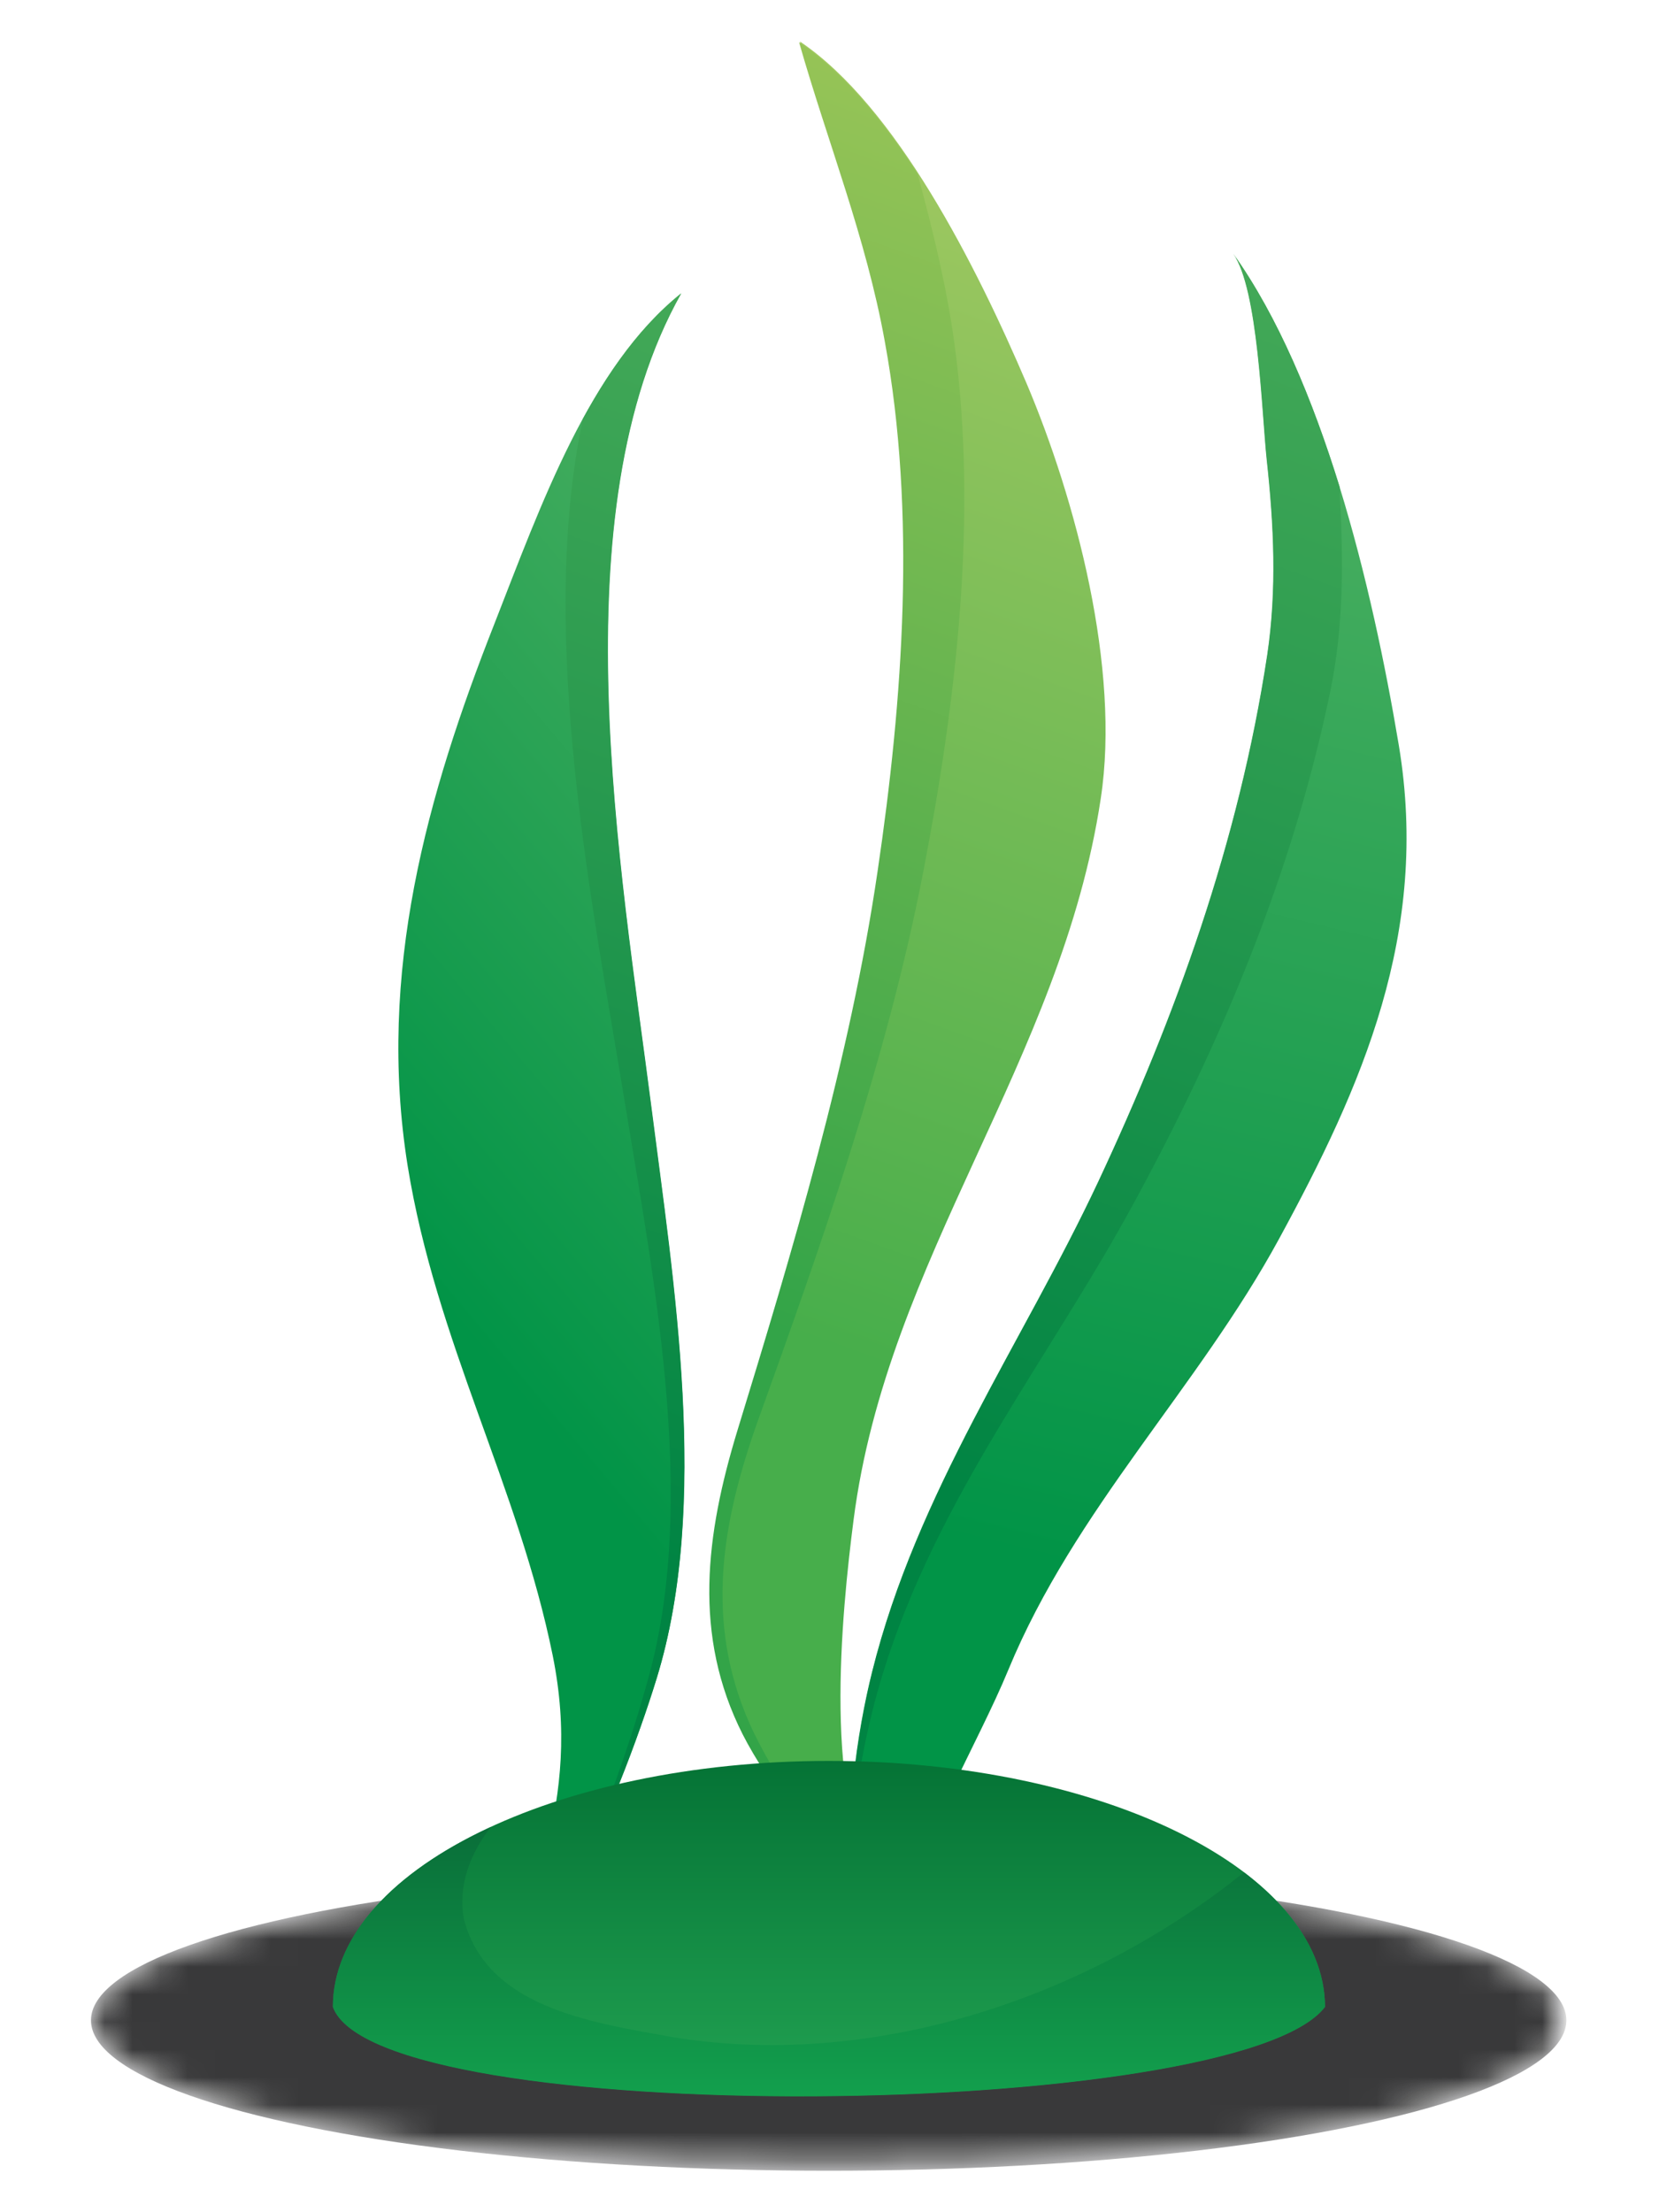 <?xml version="1.0" encoding="utf-8"?>
<!-- Generator: Adobe Illustrator 24.3.0, SVG Export Plug-In . SVG Version: 6.00 Build 0)  -->
<svg version="1.1" id="Calque_1" xmlns="http://www.w3.org/2000/svg" xmlns:xlink="http://www.w3.org/1999/xlink" x="0px" y="0px"
	 viewBox="0 0 60 80" style="enable-background:new 0 0 60 80;" xml:space="preserve">
<style type="text/css">
	.st0{fill:url(#SVGID_2_);}
	.st1{fill:url(#SVGID_3_);}
	.st2{fill:url(#SVGID_4_);}
	.st3{fill:url(#SVGID_5_);}
	.st4{fill:url(#SVGID_6_);}
	.st5{fill:url(#SVGID_7_);}
	.st6{fill:url(#SVGID_8_);}
	.st7{filter:url(#Adobe_OpacityMaskFilter);}
	.st8{fill:url(#SVGID_9_);}
	.st9{opacity:0.88;mask:url(#SVGID_1_);fill:#020203;enable-background:new    ;}
	.st10{fill:url(#SVGID_10_);}
	.st11{fill:url(#SVGID_11_);}
</style>
<g>
	
		<linearGradient id="SVGID_2_" gradientUnits="userSpaceOnUse" x1="41.455" y1="77.835" x2="25.928" y2="34.721" gradientTransform="matrix(1 0 0 -1 0 82)">
		<stop  offset="0" style="stop-color:#A6CA62"/>
		<stop  offset="1" style="stop-color:#47AE4B"/>
	</linearGradient>
	<path class="st0" d="M31.91,68.08c-1.69-0.12-4.2-3.76-5.02-5.39c-1.81-3.58-1.34-7.23-0.19-10.99c1.97-6.46,4.06-13.38,5.07-20.23
		c0.9-6.21,1.4-12.94,0.26-19.15c-0.69-3.77-2.08-7.21-3.1-10.82c3.48,2.35,6.38,8.11,8.2,12.37c1.77,4.18,3.4,10.3,2.68,15.01
		c-1.43,9.49-7.72,16.59-8.94,26.09C30.45,58.23,29.69,65.56,31.91,68.08z"/>
	
		<linearGradient id="SVGID_3_" gradientUnits="userSpaceOnUse" x1="41.441" y1="77.84" x2="25.914" y2="34.726" gradientTransform="matrix(1 0 0 -1 0 82)">
		<stop  offset="0" style="stop-color:#9AC557"/>
		<stop  offset="1" style="stop-color:#33A448"/>
	</linearGradient>
	<path class="st1" d="M31.66,67.76c0.07,0.11,0.14,0.22,0.22,0.32c-1.67-0.24-4.02-4.05-4.77-5.75c-1.64-3.71-1-7.31,0.31-10.98
		c2.27-6.31,4.67-13.07,5.97-19.82c1.19-6.13,1.98-12.81,1.13-19.1c-0.29-2.11-0.79-4.13-1.33-6.13c-1.28-1.98-2.73-3.72-4.29-4.77
		c1.03,3.61,2.42,7.05,3.1,10.82c1.14,6.21,0.66,12.94-0.26,19.15c-1,6.83-3.09,13.77-5.07,20.23c-1.15,3.77-1.62,7.41,0.19,10.99
		c0.83,1.64,3.33,5.28,5.02,5.39C31.83,67.98,31.74,67.87,31.66,67.76z"/>
	
		<linearGradient id="SVGID_4_" gradientUnits="userSpaceOnUse" x1="-421.56" y1="-117.912" x2="-438.287" y2="-164.356" gradientTransform="matrix(0.995 -0.105 -0.105 -0.995 457.347 -152.939)">
		<stop  offset="0" style="stop-color:#56B364"/>
		<stop  offset="1" style="stop-color:#019447"/>
	</linearGradient>
	<path class="st2" d="M50.59,26.95c-0.97-5.79-2.76-13.25-5.99-17.77c0.9,1.26,1.03,5.74,1.21,7.44c0.26,2.38,0.37,4.7,0.02,7.06
		c-1.03,6.8-3.33,13.11-6.11,19.05c-2.74,5.84-6.56,11.22-8.18,17.73c-0.5,1.98-1.16,5.85-0.52,8.53c0.47,0.36,0.95,0.68,1.45,0.99
		c0.76-3.45,2.88-6.88,4-9.6c2.4-5.81,6.87-10.2,9.8-15.6C49.25,39.3,51.72,33.74,50.59,26.95z"/>
	<g>
		
			<linearGradient id="SVGID_5_" gradientUnits="userSpaceOnUse" x1="32.846" y1="13.258" x2="32.515" y2="12.338" gradientTransform="matrix(1 0 0 -1 0 82)">
			<stop  offset="0" style="stop-color:#46AA58"/>
			<stop  offset="1" style="stop-color:#008443"/>
		</linearGradient>
		<path class="st3" d="M32.41,69.91c0.02,0.01,0.05,0.02,0.06,0.04c0.09-0.4,0.2-0.79,0.31-1.19
			C32.64,69.14,32.52,69.53,32.41,69.91z"/>
		
			<linearGradient id="SVGID_6_" gradientUnits="userSpaceOnUse" x1="49.561" y1="72.982" x2="33.421" y2="28.167" gradientTransform="matrix(1 0 0 -1 0 82)">
			<stop  offset="0" style="stop-color:#46AA58"/>
			<stop  offset="1" style="stop-color:#008443"/>
		</linearGradient>
		<path class="st4" d="M31.93,60.52c1.96-6.37,6.05-11.43,9.08-17.02c3.09-5.68,5.71-11.79,7.1-18.49c0.48-2.33,0.48-4.65,0.35-7.04
			c0-0.11-0.01-0.24-0.01-0.36c-0.98-3.16-2.23-6.16-3.84-8.43c0.9,1.26,1.03,5.74,1.21,7.44c0.26,2.38,0.37,4.7,0.02,7.06
			c-1.03,6.8-3.33,13.11-6.11,19.05c-2.74,5.84-6.56,11.22-8.18,17.73c-0.42,1.7-0.97,4.75-0.72,7.27
			C30.71,65.18,31.42,62.17,31.93,60.52z"/>
	</g>
	
		<linearGradient id="SVGID_7_" gradientUnits="userSpaceOnUse" x1="1952.547" y1="1737.622" x2="1941.452" y2="1706.815" gradientTransform="matrix(0.865 0.503 0.503 -0.865 -2522.292 546.596)">
		<stop  offset="0" style="stop-color:#56B364"/>
		<stop  offset="1" style="stop-color:#019447"/>
	</linearGradient>
	<path class="st5" d="M20.55,68.52c1.34-2.5,2.53-5.65,3.2-7.83c1.93-6.3,0.61-14.3-0.21-20.73c-1.09-8.49-3.38-21.42,1.09-29.35
		c-3.31,2.66-5.07,7.66-6.75,11.95c-2.43,6.17-4.25,12.6-3.14,19.58c1.03,6.39,4,11.58,5.25,17.73c0.55,2.73,0.29,4.87-0.22,7.04
		C20.05,67.45,20.33,67.98,20.55,68.52z"/>
	
		<linearGradient id="SVGID_8_" gradientUnits="userSpaceOnUse" x1="31.994" y1="70.59" x2="16.639" y2="27.957" gradientTransform="matrix(1 0 0 -1 0 82)">
		<stop  offset="0" style="stop-color:#46AA58"/>
		<stop  offset="1" style="stop-color:#008443"/>
	</linearGradient>
	<path class="st6" d="M23.55,39.96c-1.09-8.49-3.38-21.42,1.09-29.35c-1.44,1.15-2.58,2.75-3.56,4.54
		c-1.66,7.83,0.38,17.75,1.51,24.67c1.04,6.38,2.63,14.31,0.9,20.71c-0.59,2.21-1.69,5.42-2.94,7.99c1.34-2.5,2.53-5.65,3.2-7.83
		C25.69,54.4,24.37,46.39,23.55,39.96z"/>
	<defs>
		<filter id="Adobe_OpacityMaskFilter" filterUnits="userSpaceOnUse" x="3.28" y="67.62" width="53.36" height="10.88">
			<feColorMatrix  type="matrix" values="1 0 0 0 0  0 1 0 0 0  0 0 1 0 0  0 0 0 1 0"/>
		</filter>
	</defs>
	<mask maskUnits="userSpaceOnUse" x="3.28" y="67.62" width="53.36" height="10.88" id="SVGID_1_">
		<g class="st7">
			
				<radialGradient id="SVGID_9_" cx="29.967" cy="-17655.19" r="26.682" gradientTransform="matrix(1 0 0 -0.204 0 -3526.833)" gradientUnits="userSpaceOnUse">
				<stop  offset="0" style="stop-color:#FFFFFF"/>
				<stop  offset="1" style="stop-color:#020203"/>
			</radialGradient>
			<ellipse class="st8" cx="29.97" cy="73.06" rx="26.68" ry="5.44"/>
		</g>
	</mask>
	<ellipse class="st9" cx="29.97" cy="73.06" rx="26.68" ry="5.44"/>
	
		<linearGradient id="SVGID_10_" gradientUnits="userSpaceOnUse" x1="29.973" y1="4.364" x2="29.973" y2="20.117" gradientTransform="matrix(1 0 0 -1 0 82)">
		<stop  offset="0" style="stop-color:#26A956"/>
		<stop  offset="1" style="stop-color:#006C31"/>
	</linearGradient>
	<path class="st10" d="M29.97,63.68c-9.9,0-17.93,3.98-17.93,8.89c1.61,4.46,32.71,4.15,35.88,0
		C47.91,67.66,39.88,63.68,29.97,63.68z"/>
	
		<linearGradient id="SVGID_11_" gradientUnits="userSpaceOnUse" x1="29.973" y1="4.725" x2="29.973" y2="17.377" gradientTransform="matrix(1 0 0 -1 0 82)">
		<stop  offset="0" style="stop-color:#14A750"/>
		<stop  offset="1" style="stop-color:#086736"/>
	</linearGradient>
	<path class="st11" d="M44.99,67.71c-5.78,4.65-13.57,7.14-20.71,5.95c-2.95-0.53-6.7-1.08-7.51-4.29c-0.2-1.18,0.22-2.32,0.98-3.3
		c-3.52,1.62-5.71,3.93-5.71,6.51c1.61,4.46,32.71,4.15,35.88,0C47.91,70.78,46.83,69.11,44.99,67.71z"/>
</g>
</svg>
